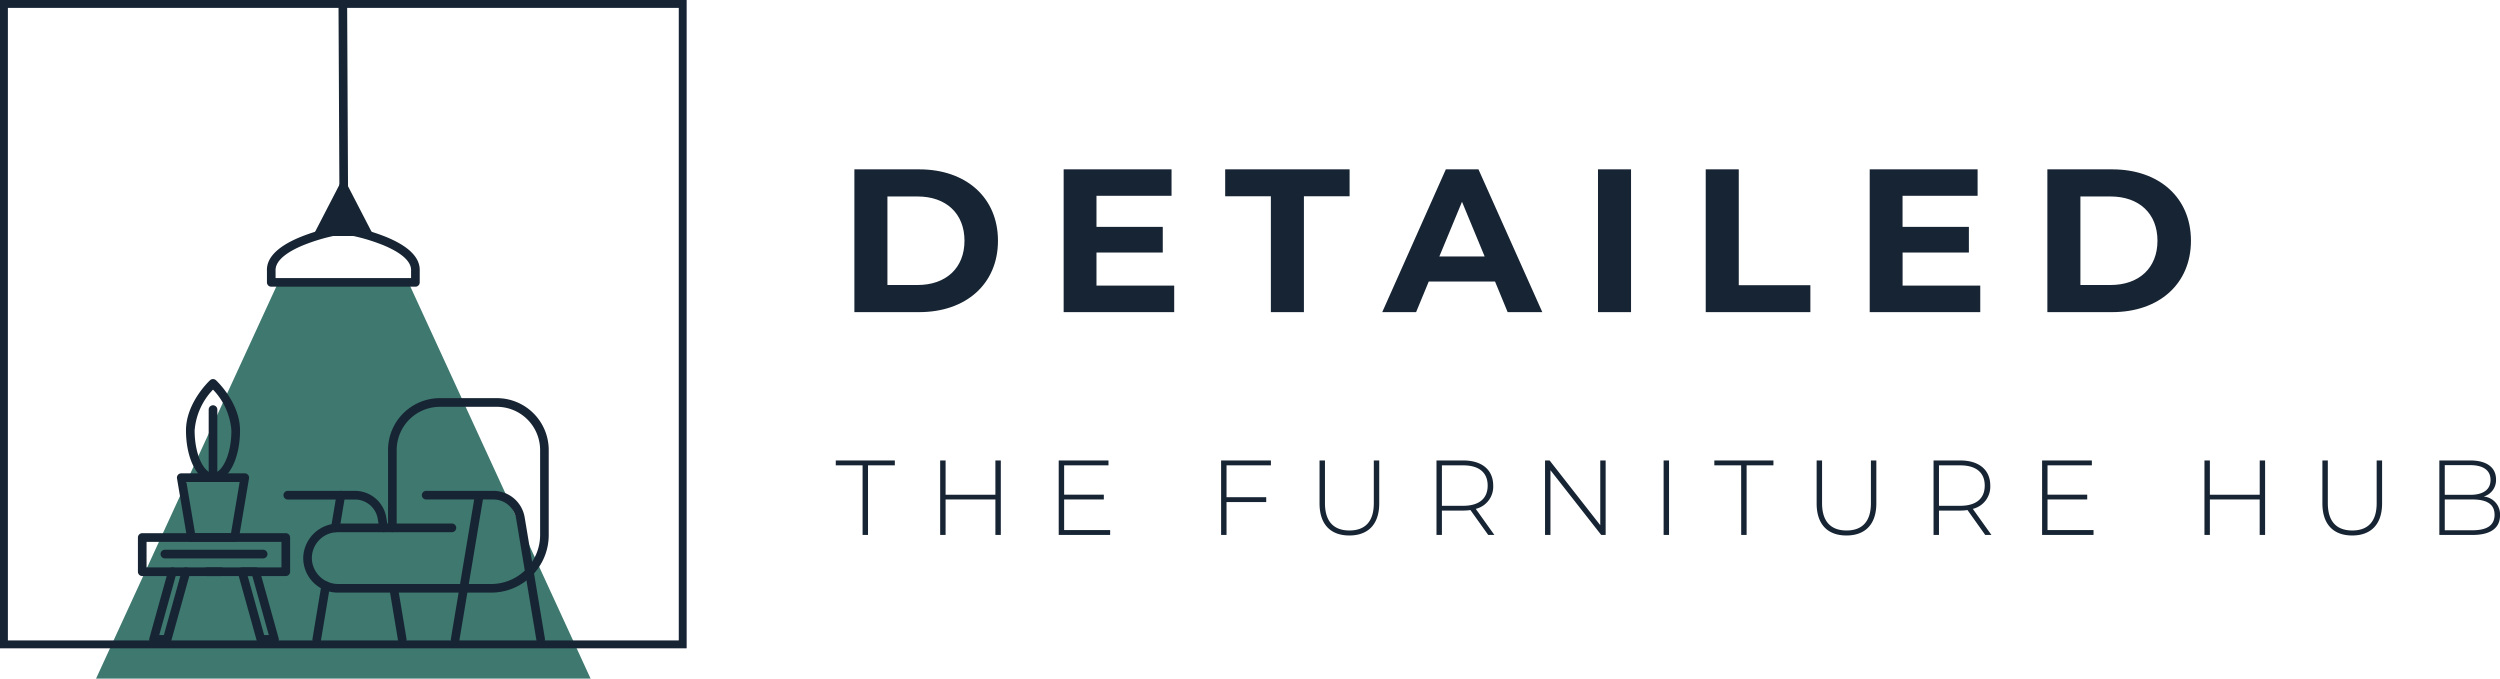 <svg id="logo" xmlns="http://www.w3.org/2000/svg" width="281.915" height="76.523" viewBox="0 0 281.915 76.523">
    <defs>
        <style>
            .cls-1{fill:#172433}
        </style>
    </defs>
    <path id="title" class="cls-1" d="M-74.854 0h7.314c5.267 0 8.878-3.174 8.878-8.05s-3.611-8.05-8.878-8.05h-7.314zm3.726-3.059v-9.982h3.4c3.2 0 5.29 1.909 5.29 4.991s-2.093 4.991-5.29 4.991zm23.575.069v-3.726h7.475v-2.9h-7.475v-3.5h8.464V-16.1h-12.166V0h12.466v-2.99zM-27.888 0h3.726v-13.064h5.152V-16.1h-14.03v3.036h5.152zm26.7 0h3.91l-7.2-16.1h-3.68L-15.329 0h3.818l1.426-3.45h7.475zm-7.7-6.279 2.553-6.164 2.553 6.164zM9 0h3.726v-16.1H9zm12.149 0h11.8v-3.036h-8.074V-16.1h-3.726zm22.2-2.99v-3.726h7.475v-2.9h-7.48v-3.5h8.464V-16.1H39.641V0h12.466v-2.99zM59.674 0h7.314c5.267 0 8.878-3.174 8.878-8.05s-3.611-8.05-8.878-8.05h-7.314zM63.4-3.059v-9.982h3.4c3.2 0 5.29 1.909 5.29 4.991S70-3.059 66.8-3.059z" transform="translate(171.199 35.197)"/>
    <path id="tagline" class="cls-1" d="M3.072 0h.612v-7.848h3.024V-8.4H.048v.552h3.024zm14.976-8.4v3.864h-5.616V-8.4h-.612V0h.612v-4h5.616v4h.612v-8.4zM25.8-.552V-4h4.476v-.54H25.8v-3.308h5V-8.4h-5.612V0h5.8v-.552zm23.316-7.3V-8.4H43.5V0h.612v-3.708h4.476v-.552h-4.476v-3.588zM57.96.06c2.088 0 3.372-1.224 3.372-3.624V-8.4h-.612v4.812c0 2.1-1 3.084-2.748 3.084s-2.76-.984-2.76-3.084V-8.4H54.6v4.836c0 2.4 1.272 3.624 3.36 3.624zM74.316 0l-2.1-2.94a2.577 2.577 0 0 0 1.968-2.628c0-1.776-1.272-2.832-3.384-2.832h-3.012V0h.612v-2.748h2.4a5.93 5.93 0 0 0 .816-.06L73.62 0zM68.4-3.288v-4.56h2.4c1.8 0 2.76.828 2.76 2.28s-.96 2.28-2.76 2.28zM86.256-8.4v7.3l-5.712-7.3h-.516V0h.612v-7.3L86.364 0h.5v-8.4zM93.4 0h.612v-8.4H93.4zm8.748 0h.612v-7.848h3.024V-8.4H99.12v.552h3.024zm11.868.06c2.088 0 3.372-1.224 3.372-3.624V-8.4h-.612v4.812c0 2.1-1 3.084-2.748 3.084s-2.76-.984-2.76-3.084V-8.4h-.612v4.836c-.004 2.4 1.268 3.624 3.356 3.624zM130.368 0l-2.1-2.94a2.577 2.577 0 0 0 1.968-2.628c0-1.776-1.272-2.832-3.384-2.832h-3.012V0h.612v-2.748h2.4a5.93 5.93 0 0 0 .816-.06l2 2.808zm-5.916-3.288v-4.56h2.4c1.8 0 2.76.828 2.76 2.28s-.96 2.28-2.76 2.28zm12.24 2.736V-4h4.476v-.54h-4.476v-3.308h5V-8.4h-5.612V0h5.8v-.552zM160.62-8.4v3.864H155V-8.4h-.612V0H155v-4h5.616v4h.612v-8.4zM171.048.06c2.088 0 3.372-1.224 3.372-3.624V-8.4h-.612v4.812c0 2.1-1 3.084-2.748 3.084s-2.76-.984-2.76-3.084V-8.4h-.612v4.836c0 2.4 1.272 3.624 3.36 3.624zm14.82-4.392a1.916 1.916 0 0 0 1.4-1.92c0-1.392-1.092-2.148-2.892-2.148h-3.5V0h3.744c2.064 0 3.1-.8 3.1-2.22a2.021 2.021 0 0 0-1.852-2.112zm-1.512-3.54c1.452 0 2.292.564 2.292 1.668s-.84 1.68-2.292 1.68h-2.868v-3.348zm.264 7.344h-3.132V-4h3.132c1.608 0 2.484.528 2.484 1.728s-.876 1.744-2.484 1.744z" transform="translate(94.199 60.324)"/>
    <g id="logo-2" data-name="logo">
        <path id="Path_1634" data-name="Path 1634" d="M206.79 204.263h-14.641l-20.563 44.725h55.767z" transform="translate(-160.754 -172.465)" style="fill:#3e786f"/>
        <g id="Group_563" data-name="Group 563">
            <path id="Path_1635" data-name="Path 1635" class="cls-1" d="M218.557 187.952h-77.431v-73.108h77.431zm-76.542-.889h75.653v-71.33h-75.653z" transform="translate(-141.126 -114.844)"/>
        </g>
        <g id="Group_568" data-name="Group 568" transform="translate(15.552 42.746)">
            <g id="Group_565" data-name="Group 565" transform="translate(0 17.379)">
                <path id="Path_1636" data-name="Path 1636" class="cls-1" d="M201.534 288.756h-16.188a.488.488 0 0 1-.487-.487v-3.86a.487.487 0 0 1 .487-.487h16.188a.487.487 0 0 1 .487.487v3.86a.487.487 0 0 1-.487.487zm-15.7-.975h15.213V284.9h-15.213z" transform="translate(-184.859 -283.921)"/>
                <g id="Group_564" data-name="Group 564" transform="translate(1.275 3.86)">
                    <path id="Path_1637" data-name="Path 1637" class="cls-1" d="M190.467 303.376h-1.536a.487.487 0 0 1-.469-.618l2.125-7.626a.487.487 0 1 1 .939.262l-1.953 7.008h.524l2.026-7.27a.487.487 0 0 1 .939.262l-2.125 7.626a.487.487 0 0 1-.47.356z" transform="translate(-188.444 -294.775)"/>
                    <path id="Path_1638" data-name="Path 1638" class="cls-1" d="M220.649 303.376h-1.536a.487.487 0 0 1-.469-.356l-2.125-7.626a.488.488 0 0 1 .469-.618h1.534a.487.487 0 0 1 .469.357l2.126 7.626a.487.487 0 0 1-.469.618zm-1.166-.975h.524l-1.855-6.652h-.523z" transform="translate(-206.523 -294.775)"/>
                </g>
                <path id="Path_1639" data-name="Path 1639" class="cls-1" d="M207.483 295.75h-1.536a.487.487 0 0 1 0-.975h1.536a.487.487 0 0 1 0 .975z" transform="translate(-198.134 -290.915)"/>
                <path id="Path_1640" data-name="Path 1640" class="cls-1" d="M203.607 290.147h-11.082a.487.487 0 1 1 0-.974h11.082a.487.487 0 1 1 0 .974z" transform="translate(-189.484 -287.305)"/>
            </g>
            <g id="Group_567" data-name="Group 567" transform="translate(4.4)">
                <path id="Path_1641" data-name="Path 1641" class="cls-1" d="M203.739 272.668h-4.879a.487.487 0 0 1-.48-.406l-1.142-6.748a.488.488 0 0 1 .481-.569h7.162a.488.488 0 0 1 .48.569l-1.142 6.748a.488.488 0 0 1-.48.406zm-4.466-.975h4.055l.977-5.773h-6.009z" transform="translate(-197.231 -254.314)"/>
                <g id="Group_566" data-name="Group 566" transform="translate(1.021)">
                    <path id="Path_1642" data-name="Path 1642" class="cls-1" d="M203.15 246.625c-1.709 0-3.048-2.542-3.048-5.788 0-3.1 2.605-5.555 2.716-5.658a.487.487 0 0 1 .662 0c.111.1 2.716 2.553 2.716 5.658.004 3.245-1.338 5.788-3.046 5.788zm0-10.386a7.468 7.468 0 0 0-2.073 4.6c0 2.836 1.092 4.813 2.073 4.813s2.073-1.977 2.073-4.813a7.469 7.469 0 0 0-2.073-4.6z" transform="translate(-200.102 -235.049)"/>
                    <path id="Path_1643" data-name="Path 1643" class="cls-1" d="M207.789 251.766a.488.488 0 0 1-.488-.488v-7.428a.487.487 0 0 1 .975 0v7.428a.488.488 0 0 1-.487.488z" transform="translate(-204.741 -240.407)"/>
                </g>
            </g>
        </g>
        <g id="Group_571" data-name="Group 571" transform="translate(30.099 .201)">
            <g id="Group_570" data-name="Group 570">
                <path id="Path_1644" data-name="Path 1644" class="cls-1" d="M249.071 138.821a.488.488 0 0 1-.49-.485l-.108-22.438a.487.487 0 1 1 .974 0l.108 22.438a.488.488 0 0 1-.484.485z" transform="translate(-240.399 -115.409)"/>
                <g id="Group_569" data-name="Group 569" transform="translate(0 22.438)">
                    <path id="Path_1645" data-name="Path 1645" class="cls-1" d="M248.2 182.479h-2.255a.487.487 0 0 1-.487-.487v-1.871a1.615 1.615 0 1 1 3.23 0v1.871a.487.487 0 0 1-.488.487zm-1.768-.974h1.281v-1.384a.64.64 0 1 0-1.281 0z" transform="translate(-238.453 -178.506)"/>
                    <path id="Path_1646" data-name="Path 1646" class="cls-1" d="M242.509 193.5h-16.253a.487.487 0 0 1-.487-.487v-1.3c-.07-1.458 1.185-2.742 3.729-3.8a21.52 21.52 0 0 1 3.628-1.107.5.5 0 0 1 .094-.009h2a.512.512 0 0 1 .075-.038.487.487 0 0 1 .493.079 21.619 21.619 0 0 1 3.48 1.076c2.537 1.051 3.792 2.331 3.729 3.807v1.286a.487.487 0 0 1-.488.493zm-15.766-.975h15.279V191.693c.06-1.276-1.661-2.264-3.117-2.868a20.934 20.934 0 0 0-3.412-1.047h-2.224a20.918 20.918 0 0 0-3.41 1.047c-1.455.6-3.176 1.592-3.116 2.868z" transform="translate(-225.766 -183.809)"/>
                </g>
            </g>
        </g>
        <g id="Group_573" data-name="Group 573" transform="translate(31.964 44.897)">
            <path id="Path_1647" data-name="Path 1647" class="cls-1" d="M288.781 287.167 286.5 273.5a3.575 3.575 0 0 0-3.537-3h-7.57a.487.487 0 0 0 0 .975h5.41l-2.622 15.69a.487.487 0 1 0 .961.161l2.649-15.851h1.172a2.6 2.6 0 0 1 2.576 2.182l2.281 13.668a.487.487 0 0 0 .48.407.473.473 0 0 0 .081-.007.487.487 0 0 0 .4-.558z" transform="translate(-259.297 -260.046)"/>
            <g id="Group_572" data-name="Group 572" transform="translate(0 10.456)">
                <path id="Path_1649" data-name="Path 1649" class="cls-1" d="M240.687 306.247a.478.478 0 0 1-.081-.007.487.487 0 0 1-.4-.561l1.008-6.042a.487.487 0 0 1 .961.16l-1.008 6.042a.487.487 0 0 1-.48.408z" transform="translate(-236.932 -289.014)"/>
                <path id="Path_1650" data-name="Path 1650" class="cls-1" d="M246.586 275.168a.534.534 0 0 1-.081-.007.487.487 0 0 1-.4-.561l.617-3.692a.487.487 0 1 1 .961.161l-.617 3.692a.488.488 0 0 1-.48.407z" transform="translate(-240.733 -270.501)"/>
                <path id="Path_1651" data-name="Path 1651" class="cls-1" d="M266.054 306.758a.487.487 0 0 1-.48-.407l-.961-5.758a.487.487 0 0 1 .961-.16l.96 5.758a.487.487 0 0 1-.4.561.48.48 0 0 1-.08.006z" transform="translate(-252.66 -289.526)"/>
                <path id="Path_1652" data-name="Path 1652" class="cls-1" d="M242.307 275.157a.487.487 0 0 1-.48-.407l-.182-1.091a2.6 2.6 0 0 0-2.576-2.182H231.5a.487.487 0 1 1 0-.974h7.57a3.575 3.575 0 0 1 3.537 3l.182 1.091a.488.488 0 0 1-.481.568z" transform="translate(-231.012 -270.502)"/>
            </g>
            <path id="Path_1653" data-name="Path 1653" class="cls-1" d="m263.748 260.306.026-.037a6.454 6.454 0 0 0 1.187-3.737v-9.588a5.852 5.852 0 0 0-5.846-5.846h-6.429a5.853 5.853 0 0 0-5.846 5.846v8.291h-5.557a3.972 3.972 0 0 0-4 3.7 3.9 3.9 0 0 0 3.892 4.093h17.294c.132 0 .262-.005.393-.013l.117-.009q.141-.011.28-.028l.12-.015q.159-.022.316-.053l.063-.011q.188-.038.373-.087l.085-.024c.1-.027.19-.055.284-.086l.1-.035q.144-.05.286-.107l.068-.027q.179-.074.352-.158l.025-.012q.157-.078.31-.164l.073-.042a7.49 7.49 0 0 0 .27-.165l.055-.036a6.5 6.5 0 0 0 .618-.463l.037-.032q.13-.112.254-.23l.038-.036a6.583 6.583 0 0 0 .532-.581v-.005c.082-.1.156-.201.23-.303zm-25.485-.893a2.925 2.925 0 0 1 2.909-3.2h6.036a.438.438 0 0 0 .243 0h6.592a.487.487 0 1 0 0-.975h-6.226v-8.291a4.877 4.877 0 0 1 4.872-4.871h6.429a4.877 4.877 0 0 1 4.871 4.871v9.588a5.526 5.526 0 0 1-5.522 5.522h-17.21a2.979 2.979 0 0 1-2.994-2.644z" transform="translate(-235.047 -241.098)"/>
        </g>
        <path id="Path_1654" data-name="Path 1654" class="cls-1" d="m244.064 171.031-3.276 6.334h6.551z" transform="translate(-205.347 -151.05)"/>
    </g>
</svg>
